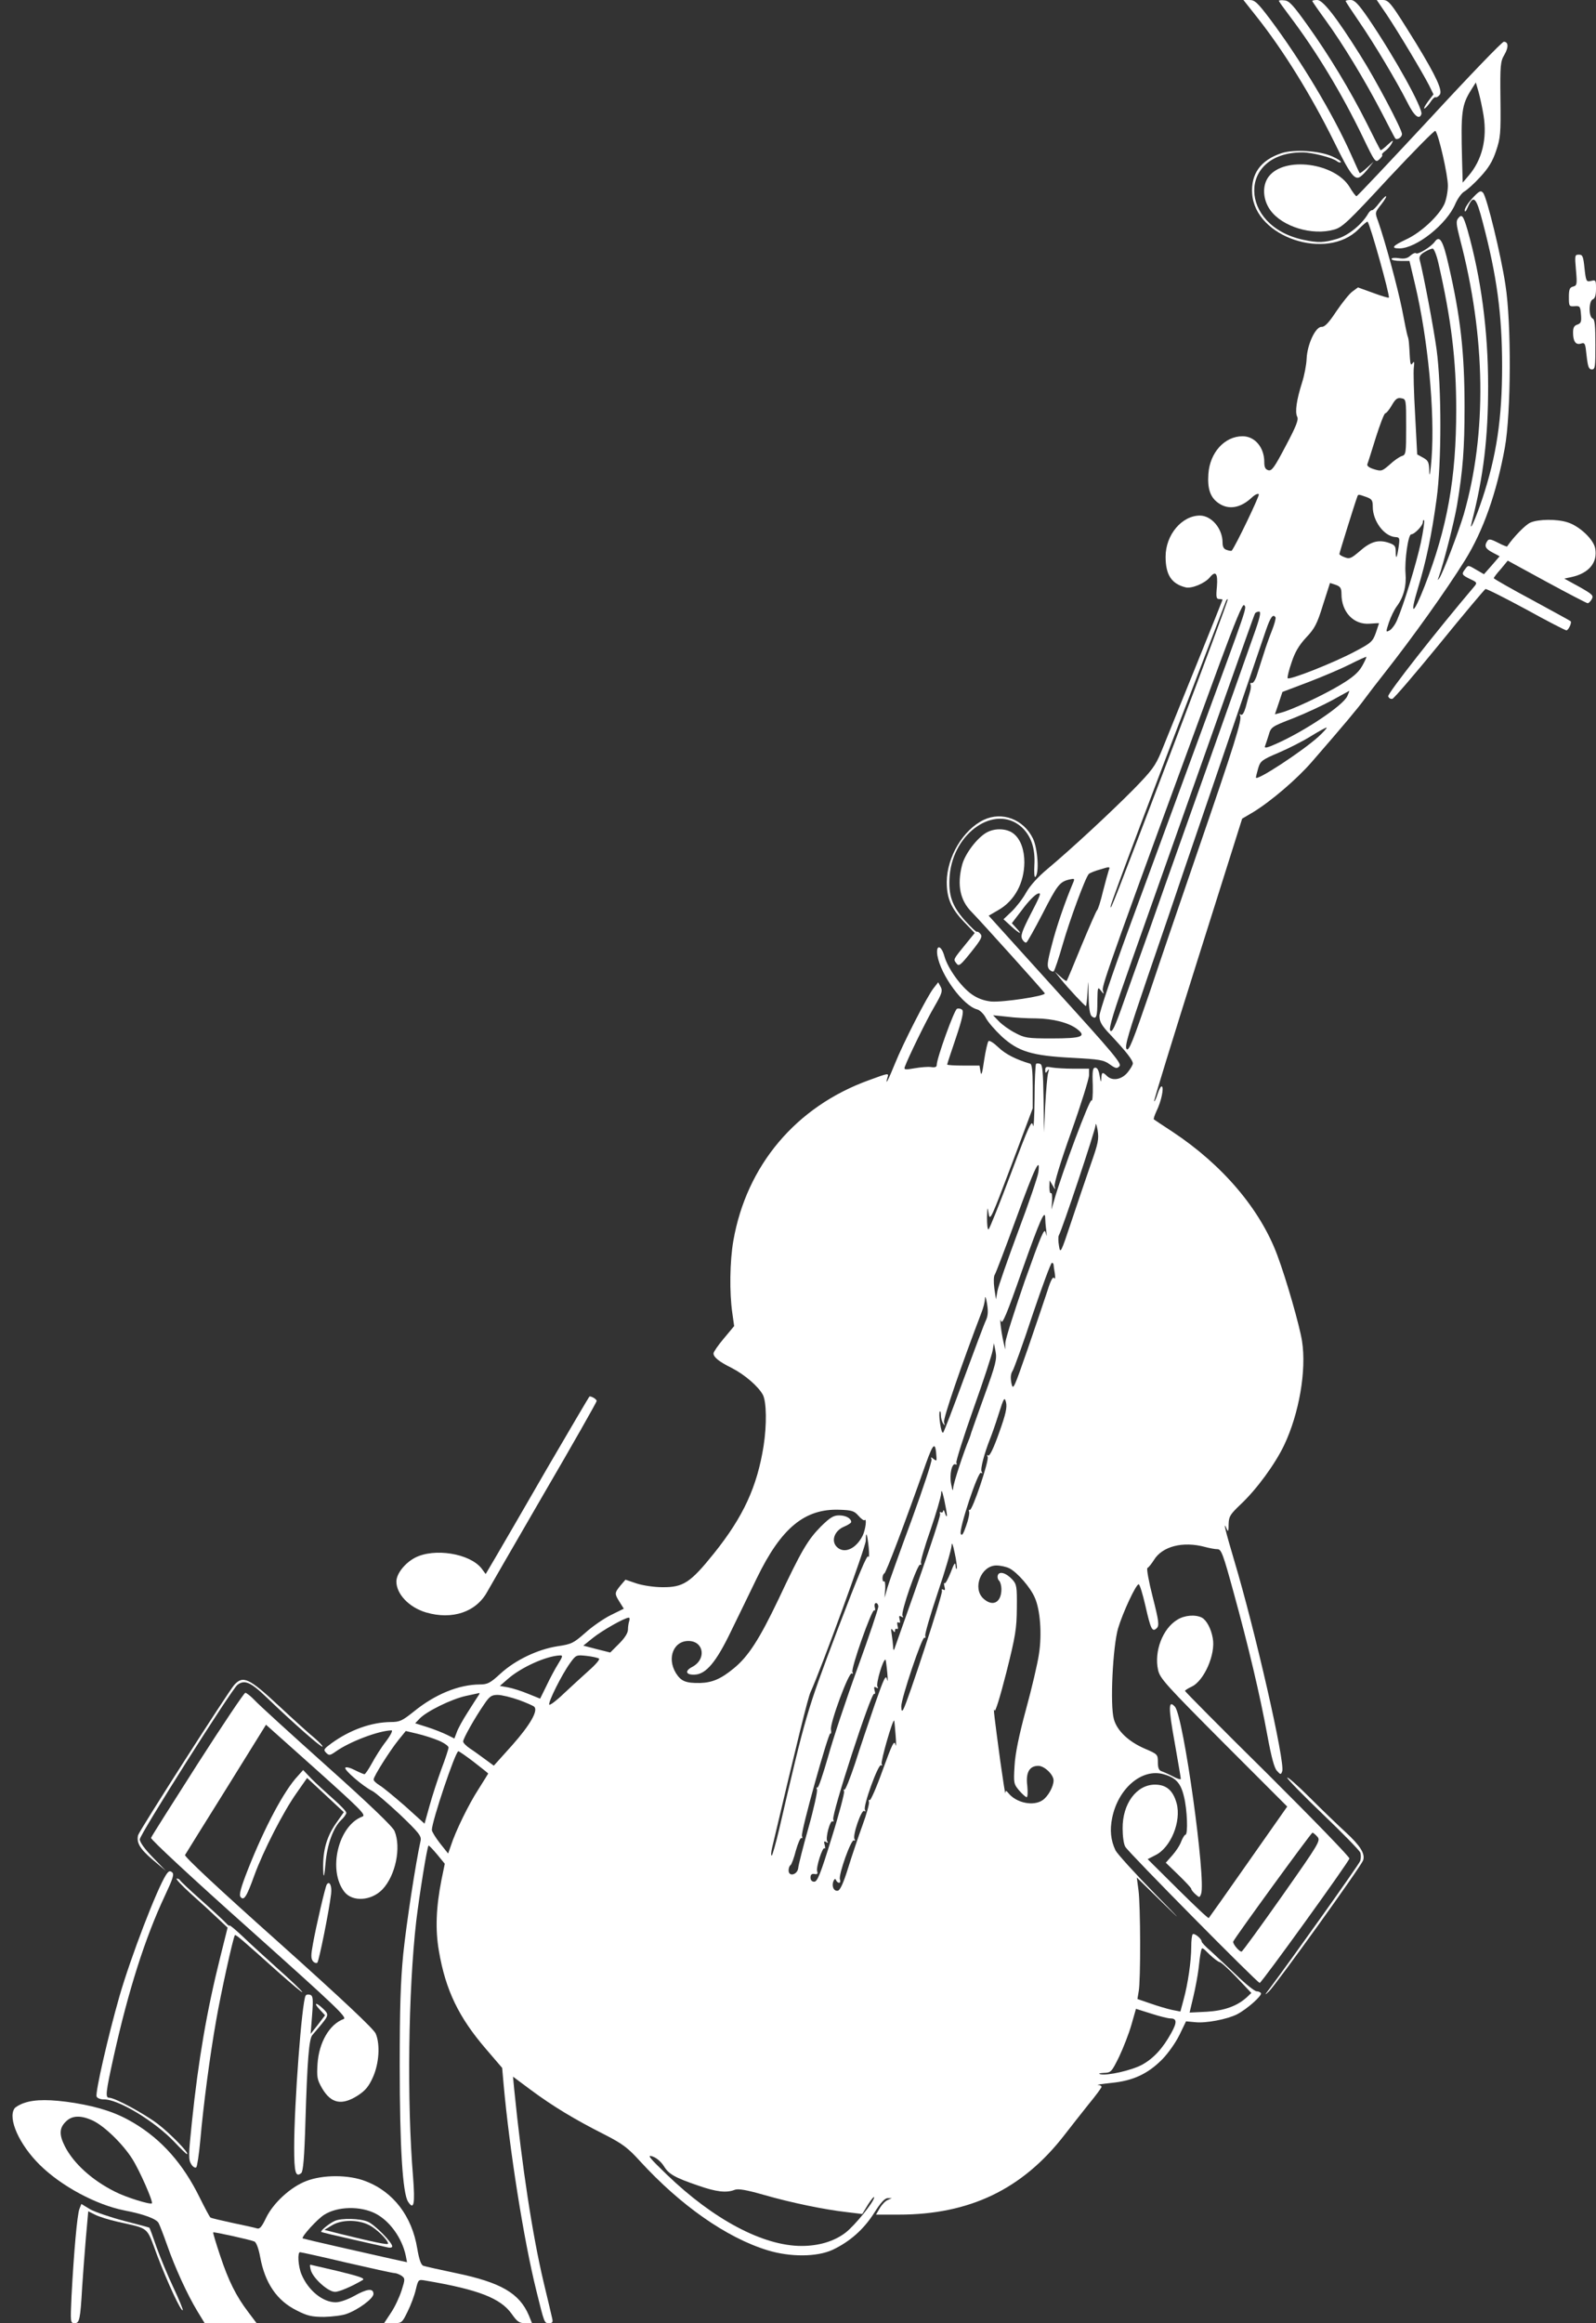 <?xml version="1.0" standalone="no"?>
<!DOCTYPE svg PUBLIC "-//W3C//DTD SVG 20010904//EN"
 "http://www.w3.org/TR/2001/REC-SVG-20010904/DTD/svg10.dtd">
<svg version="1.0" xmlns="http://www.w3.org/2000/svg"
 width="765pt" height="1113pt" viewBox="0 0 765 1113"
 preserveAspectRatio="xMidYMid meet">
<rect x="0" y="0" width="765" height="1113" fill="#333333" stroke="none"/>
<g transform="translate(0,1113) scale(0.1,-0.1)"
fill="#ffffff" stroke="none">
<path d="M6021 11053 c129 -162 264 -380 374 -603 77 -157 99 -186 126 -166
10 7 28 26 40 42 l23 29 -32 -29 c-18 -16 -33 -28 -35 -25 -2 2 -20 42 -41 89
-87 195 -240 450 -388 648 -60 79 -73 92 -99 92 l-29 0 61 -77z"/>
<path d="M6130 11126 c0 -3 23 -35 51 -72 128 -169 250 -371 351 -580 58 -121
61 -124 79 -108 11 10 17 19 14 22 -3 3 4 11 15 19 11 8 25 24 31 36 10 18 6
17 -20 -7 -17 -16 -32 -28 -34 -25 -2 2 -32 60 -66 129 -78 155 -179 323 -285
471 -66 92 -86 115 -108 117 -16 2 -28 1 -28 -2z"/>
<path d="M6290 11125 c0 -2 29 -44 64 -92 81 -111 189 -289 268 -441 33 -64
62 -120 65 -124 7 -12 33 3 33 20 0 22 -127 263 -201 379 -113 180 -178 263
-205 263 -13 0 -24 -2 -24 -5z"/>
<path d="M6450 11125 c0 -3 29 -47 64 -98 73 -106 179 -284 231 -386 33 -67
58 -87 68 -58 9 26 -129 275 -255 460 -47 68 -65 87 -84 87 -13 0 -24 -2 -24
-5z"/>
<path d="M6648 11058 c54 -81 168 -271 202 -337 l21 -43 -26 -34 c-14 -19 -22
-34 -18 -34 4 0 17 13 28 29 10 16 22 28 26 25 4 -2 13 3 20 12 15 19 -16 87
-113 246 -121 195 -130 208 -161 208 l-28 0 49 -72z"/>
<path d="M6852 10560 c-189 -203 -346 -370 -350 -370 -4 0 -19 20 -33 44 -71
116 -311 148 -387 51 -33 -42 -30 -111 7 -162 57 -79 200 -123 306 -93 39 11
67 37 261 247 120 128 220 230 224 226 16 -17 60 -212 60 -262 0 -29 -8 -69
-17 -89 -27 -57 -112 -136 -181 -168 -68 -32 -77 -44 -34 -44 81 0 228 117
268 214 11 25 30 51 42 58 13 7 48 38 77 70 39 42 59 74 76 125 21 62 23 83
21 247 -2 165 0 182 19 214 21 36 19 62 -3 62 -8 0 -168 -166 -356 -370z m259
17 c18 -112 -7 -213 -71 -288 l-29 -34 -3 110 c-6 229 -2 262 44 335 l22 35
13 -45 c7 -25 18 -76 24 -113z"/>
<path d="M6142 10396 c-99 -33 -147 -99 -140 -195 15 -208 357 -322 509 -170
23 23 42 39 44 37 12 -11 109 -358 102 -364 -2 -2 -36 8 -76 23 l-72 26 -27
-20 c-15 -11 -49 -54 -77 -95 -36 -55 -56 -75 -70 -74 -29 2 -69 -84 -72 -152
-1 -29 -11 -81 -22 -115 -26 -82 -35 -141 -23 -164 7 -14 -5 -45 -55 -139 -54
-103 -67 -121 -83 -117 -15 4 -20 14 -20 40 0 69 -45 123 -104 123 -86 0 -157
-78 -164 -181 -5 -70 9 -112 48 -139 48 -34 106 -25 161 27 15 14 29 20 33 15
4 -7 -111 -247 -130 -270 -1 -2 -12 -1 -23 3 -15 4 -21 15 -21 36 0 66 -52
128 -108 129 -87 0 -165 -92 -165 -197 0 -87 28 -130 96 -147 29 -7 92 19 116
48 28 34 39 19 34 -44 -5 -51 -3 -60 11 -60 9 0 16 -2 16 -3 0 -3 -209 -520
-294 -729 -28 -67 -44 -89 -133 -180 -114 -115 -300 -287 -411 -380 -47 -39
-85 -81 -104 -115 -16 -29 -48 -70 -69 -90 l-39 -37 36 -33 c42 -38 58 -44 26
-10 l-22 24 49 64 c26 36 59 70 72 76 22 10 20 1 -29 -93 -44 -86 -51 -107
-42 -124 6 -11 15 -18 20 -15 5 3 39 64 76 135 71 139 83 155 128 166 26 6 28
5 21 -12 -38 -89 -82 -216 -103 -300 -23 -87 -24 -104 -13 -118 8 -9 18 -13
22 -9 4 4 24 62 43 129 34 118 109 321 125 337 4 4 29 15 56 22 44 14 47 13
40 -3 -3 -9 -16 -55 -28 -102 -11 -47 -24 -87 -28 -90 -4 -3 -37 -79 -75 -170
-37 -91 -69 -167 -71 -169 -2 -3 -15 6 -30 20 l-27 24 28 -35 c36 -45 116
-130 121 -130 2 0 6 30 8 68 3 64 3 64 5 -19 1 -58 6 -90 15 -98 22 -17 27 -3
27 73 1 66 2 70 16 51 16 -20 16 -20 10 1 -6 20 51 179 559 1562 75 203 111
290 118 283 14 -14 21 9 -218 -641 -108 -294 -259 -706 -336 -914 -78 -213
-139 -394 -139 -413 0 -28 10 -46 53 -91 75 -80 107 -121 107 -137 0 -7 -12
-27 -26 -44 -29 -34 -72 -41 -98 -16 -21 21 -26 19 -27 -12 -1 -21 -3 -18 -8
12 -4 26 -11 40 -21 40 -12 0 -15 -15 -12 -85 1 -48 -2 -79 -6 -72 -8 11 -141
-344 -179 -478 l-13 -45 3 42 c1 23 -1 39 -5 37 -5 -3 -8 10 -8 28 l1 33 15
-25 c12 -21 14 -21 9 -4 -3 13 27 114 80 262 47 132 85 254 85 271 l0 31 -74
0 c-40 0 -88 3 -105 6 -26 5 -31 3 -31 -12 0 -16 2 -17 11 -4 8 11 9 9 3 -10
-4 -14 -10 -83 -14 -155 l-6 -130 -2 161 c-2 128 -5 163 -16 167 -8 3 -17 3
-20 0 -3 -4 -7 -79 -7 -167 -1 -89 -4 -146 -8 -127 -5 29 -18 2 -106 -233 -55
-146 -103 -266 -107 -266 -5 0 -7 26 -7 58 2 52 2 54 8 17 6 -37 13 -21 109
233 l102 272 0 105 c0 76 -4 107 -12 109 -68 20 -119 46 -152 78 -22 21 -43
35 -48 30 -4 -4 -14 -46 -21 -93 -9 -62 -13 -76 -17 -54 l-5 30 -78 0 c-42 0
-77 2 -77 5 0 3 19 60 42 128 30 89 38 126 30 134 -6 6 -17 8 -25 5 -13 -5
-97 -237 -97 -269 0 -10 -8 -13 -28 -10 -15 2 -51 -1 -79 -6 -45 -8 -51 -7
-46 7 16 44 104 225 142 289 36 62 40 75 30 94 l-12 22 -22 -28 c-31 -39 -147
-266 -185 -361 -31 -77 -50 -114 -36 -67 7 22 6 22 -89 -13 -349 -126 -587
-408 -650 -770 -17 -98 -19 -248 -5 -344 l9 -64 -50 -60 c-27 -32 -49 -64 -49
-71 0 -18 27 -40 88 -70 62 -32 127 -88 149 -129 17 -34 19 -142 3 -245 -31
-194 -96 -337 -237 -513 -114 -142 -148 -164 -248 -163 -39 0 -93 8 -124 18
l-53 18 -24 -28 c-29 -36 -29 -39 -4 -79 l20 -32 -63 -31 c-34 -17 -89 -55
-122 -85 -56 -49 -65 -54 -133 -64 -95 -15 -202 -66 -273 -131 -50 -46 -62
-52 -100 -52 -101 -1 -214 -47 -317 -131 -54 -43 -66 -49 -109 -49 -93 -1
-194 -37 -283 -101 -38 -28 -41 -32 -27 -46 14 -14 18 -14 44 4 68 49 209 102
270 103 7 0 -5 -24 -27 -53 -22 -28 -52 -76 -67 -104 -16 -29 -32 -53 -36 -53
-4 0 -25 9 -47 20 -21 11 -41 16 -45 11 -6 -11 85 -89 129 -111 16 -8 76 -60
134 -114 91 -87 103 -103 98 -125 -23 -103 -68 -396 -83 -541 -13 -133 -17
-262 -17 -535 0 -390 14 -613 40 -653 28 -43 34 -12 24 118 -30 361 -23 890
15 1225 15 125 52 356 59 363 2 2 20 -17 41 -42 l37 -45 -16 -78 c-26 -132
-30 -238 -12 -341 32 -187 95 -317 225 -468 l78 -91 7 -79 c28 -312 96 -744
157 -989 39 -158 38 -155 61 -155 16 0 19 5 15 22 -3 13 -21 91 -41 173 -54
228 -104 555 -141 923 l-6 63 86 -64 c102 -76 211 -142 352 -213 86 -44 112
-63 170 -127 195 -213 416 -368 613 -428 109 -33 235 -32 310 2 83 39 150 98
200 177 31 49 51 71 65 71 l20 0 -20 -9 c-11 -4 -28 -22 -38 -39 l-18 -31 109
0 c339 0 592 121 793 380 32 41 85 109 118 150 34 41 61 78 61 82 0 5 -8 9
-17 9 -10 1 19 5 64 10 102 10 173 42 242 111 29 29 65 80 84 118 l32 66 43
-4 c52 -6 155 14 202 38 48 25 121 90 114 101 -3 5 -12 9 -21 9 -9 0 -53 35
-97 78 -45 42 -100 94 -123 115 -24 20 -43 41 -43 45 0 14 -36 43 -43 35 -4
-3 -7 -31 -7 -60 0 -67 -16 -179 -37 -254 l-15 -56 -41 8 c-23 5 -70 19 -104
31 l-61 21 6 36 c10 50 9 413 -1 486 l-8 60 133 -130 c91 -89 77 -73 -44 50
-97 99 -183 194 -191 210 -23 48 -28 98 -16 156 29 142 143 238 246 209 59
-16 83 -43 98 -107 16 -63 20 -183 7 -183 -4 0 -13 -15 -20 -32 -6 -18 -26
-48 -43 -67 l-31 -35 61 -59 c33 -32 61 -62 61 -66 0 -5 9 -16 20 -26 19 -17
20 -17 27 1 25 66 -84 850 -125 897 -32 36 -32 -3 -2 -168 16 -92 30 -172 30
-177 0 -5 -17 0 -37 11 -21 11 -46 22 -55 25 -13 4 -18 16 -18 43 0 38 -1 39
-64 66 -78 34 -132 86 -147 141 -19 68 -5 346 20 434 23 77 86 212 99 212 5 0
19 -46 32 -102 26 -115 33 -129 55 -108 12 13 10 32 -20 150 -19 74 -30 136
-25 138 5 2 19 19 31 38 40 66 139 91 244 63 22 -6 49 -11 61 -11 18 0 27 -24
77 -207 70 -254 126 -489 162 -686 19 -103 33 -156 46 -169 17 -19 19 -19 25
-2 15 40 -129 673 -231 1013 -43 145 -54 192 -35 148 7 -16 9 -11 9 22 1 38 7
47 57 95 78 73 166 194 209 284 72 151 108 359 86 499 -12 75 -75 295 -118
410 -82 222 -264 435 -503 593 -47 31 -87 57 -89 59 -3 2 3 19 12 39 23 46 37
113 26 119 -4 3 -13 -13 -20 -35 -7 -22 -14 -38 -17 -36 -2 3 92 308 209 679
l213 675 51 30 c86 52 212 160 283 242 159 183 219 255 252 300 19 26 63 83
97 126 136 173 292 391 385 540 87 140 151 320 191 539 30 165 32 596 3 780
-21 141 -89 420 -107 441 -11 13 -18 10 -51 -25 -21 -23 -38 -49 -37 -59 0
-10 6 -5 14 14 28 64 41 51 73 -74 67 -255 92 -439 92 -687 0 -251 -27 -430
-95 -635 -33 -99 -66 -171 -50 -110 56 219 78 403 78 650 0 267 -34 519 -99
749 -20 68 -27 77 -44 56 -12 -14 -10 -29 8 -100 124 -471 130 -931 18 -1320
-26 -87 -100 -281 -117 -305 -9 -12 -9 -11 -3 5 22 60 74 263 88 345 28 168
36 271 36 470 0 265 -20 436 -77 682 -26 115 -42 142 -65 111 -17 -25 -83 -65
-91 -56 -4 3 -16 -2 -27 -12 -14 -13 -29 -16 -55 -12 -19 3 -35 2 -35 -4 0 -5
19 -9 43 -9 l43 0 27 -114 c62 -262 95 -609 79 -831 -5 -66 -10 -96 -11 -67
-1 47 -4 55 -29 69 l-29 16 -10 191 c-6 105 -9 207 -6 226 3 27 2 31 -6 20 -8
-12 -11 -6 -13 25 -4 73 -5 90 -11 105 -3 8 -15 67 -27 130 -22 108 -80 321
-114 419 -16 43 -16 43 15 82 17 22 27 39 22 39 -4 0 -19 -16 -33 -34 -14 -19
-29 -33 -33 -33 -5 1 -14 -7 -20 -18 -30 -51 -94 -103 -147 -119 -64 -19 -91
-20 -162 -5 -312 66 -316 419 -5 419 46 0 143 -25 165 -42 7 -6 15 -8 19 -5 3
4 -15 16 -42 28 -61 27 -183 35 -243 15z m753 -528 c61 -267 85 -462 85 -701
0 -328 -43 -566 -151 -844 -55 -141 -74 -148 -33 -13 40 131 67 260 90 430 24
172 24 536 0 715 -15 109 -62 356 -81 430 -4 14 2 25 22 37 15 9 33 17 40 17
6 1 19 -31 28 -71z m-155 -783 c0 -127 -1 -134 -21 -140 -12 -4 -38 -22 -58
-41 -36 -31 -39 -33 -75 -22 -23 7 -35 16 -32 24 3 7 21 65 41 129 20 63 40
115 45 115 5 0 19 17 31 38 18 31 27 38 46 34 23 -4 23 -6 23 -137z m-191
-336 c27 -10 31 -16 31 -47 0 -68 54 -141 108 -145 21 -1 22 -5 16 -47 -8 -55
-14 -64 -14 -22 0 26 -5 32 -35 42 -49 16 -86 5 -138 -41 -40 -34 -48 -38 -71
-29 -14 5 -26 12 -26 16 0 5 72 237 85 272 5 15 4 15 44 1z m261 -221 c-22
-100 -81 -294 -114 -370 -9 -21 -25 -42 -35 -48 -19 -10 -19 -9 -4 37 9 27 26
62 38 78 33 44 47 99 42 158 -5 62 13 187 27 187 16 0 56 42 56 58 0 9 3 13 6
9 3 -3 -4 -52 -16 -109z m-380 -244 c0 -87 59 -148 135 -142 25 2 45 3 45 2 0
0 -7 -21 -15 -45 -15 -42 -22 -49 -98 -89 -102 -55 -321 -141 -325 -129 -2 5
6 39 19 76 16 49 35 81 69 118 41 43 53 65 81 156 l34 106 28 -9 c22 -8 27
-16 27 -44z m-801 -714 c-288 -757 -311 -816 -305 -780 4 24 212 576 485 1285
32 83 61 159 65 169 3 10 8 17 11 15 2 -3 -113 -313 -256 -689z m377 508 c-82
-233 -348 -984 -428 -1208 -43 -124 -92 -261 -108 -305 -16 -44 -53 -149 -83
-233 -42 -120 -56 -150 -65 -140 -9 11 15 88 104 339 146 412 266 751 444
1253 78 220 143 404 146 408 3 4 12 8 19 8 11 0 4 -31 -29 -122z m108 94 c2
-4 -5 -32 -17 -62 -12 -30 -30 -80 -39 -110 -10 -30 -24 -75 -32 -100 -7 -25
-19 -44 -25 -42 -7 1 -10 -2 -7 -7 3 -5 2 -22 -3 -37 -5 -16 -14 -48 -20 -72
-8 -27 -16 -40 -23 -36 -7 4 -8 3 -4 -4 11 -18 -25 -133 -214 -682 -67 -195
-166 -484 -219 -643 -81 -236 -100 -285 -111 -273 -10 13 9 76 100 343 62 180
141 411 175 513 149 435 369 1081 392 1148 23 67 35 83 47 64z m415 -233 c-18
-31 -44 -54 -104 -90 -81 -49 -237 -122 -287 -134 l-27 -7 18 53 18 54 124 47
c68 26 157 64 199 85 41 21 77 37 79 36 2 -1 -7 -21 -20 -44z m-71 -144 c-20
-45 -206 -169 -342 -229 -40 -18 -56 -22 -53 -12 3 8 11 32 18 54 11 39 14 41
118 81 58 23 142 62 186 86 44 24 81 45 82 45 2 0 -3 -11 -9 -25z m-139 -195
c-79 -71 -299 -215 -299 -195 0 4 5 24 11 45 10 34 18 40 98 74 47 20 118 56
156 80 39 24 72 42 74 40 2 -2 -16 -22 -40 -44z m-1091 -2049 c-22 -64 -64
-187 -93 -274 -50 -151 -53 -155 -59 -116 -4 22 -4 44 -1 50 15 24 175 504
176 527 1 15 5 5 10 -22 7 -44 3 -63 -33 -165z m-251 -38 c-3 -21 -46 -148
-97 -283 -50 -135 -95 -263 -99 -285 l-7 -40 -8 53 c-4 30 -3 59 2 65 5 7 51
128 103 270 89 244 117 303 106 220z m33 -220 c0 -10 2 -36 5 -58 3 -31 3 -33
-3 -10 -6 25 -20 -8 -100 -232 -50 -145 -92 -277 -93 -295 l-1 -33 -8 35 c-11
47 -21 131 -12 101 6 -19 28 33 101 242 86 243 111 299 111 250z m40 -222 c0
-5 3 -24 6 -42 3 -21 2 -29 -3 -22 -6 9 -17 -11 -32 -60 -13 -39 -55 -164 -94
-277 -68 -195 -71 -203 -79 -167 -5 26 -4 45 6 60 7 12 51 133 96 270 46 136
87 247 92 247 4 0 8 -4 8 -9z m-324 -266 c-8 -16 -55 -142 -106 -280 -50 -137
-95 -254 -99 -258 -5 -5 -11 15 -15 44 -4 28 -5 54 -1 57 3 3 5 -6 5 -19 0
-13 5 -31 11 -39 8 -12 9 -11 4 6 -5 18 84 276 180 527 8 20 16 50 16 65 1 16
5 7 10 -23 6 -37 5 -58 -5 -80z m-7 -360 c-34 -94 -62 -174 -64 -180 -1 -5 -5
-17 -8 -25 -28 -66 -77 -216 -78 -238 -1 -19 -4 -13 -10 18 -9 46 4 105 22 94
5 -3 6 1 3 9 -2 7 34 123 82 258 48 134 89 260 92 279 l6 35 8 -40 c7 -36 1
-61 -53 -210z m70 -179 c-25 -71 -45 -113 -52 -109 -6 4 -7 1 -3 -6 9 -15 -74
-262 -86 -255 -4 3 -5 -1 -3 -8 3 -7 -3 -38 -14 -68 -14 -41 -21 -50 -26 -38
-9 23 83 300 97 292 7 -5 8 -2 3 6 -7 11 13 87 40 155 7 17 26 70 41 118 26
82 29 86 36 59 6 -24 -1 -57 -33 -146z m-300 -120 c1 -15 -1 -16 -14 -6 -13
11 -14 10 -10 -2 3 -8 -40 -138 -95 -289 -56 -151 -108 -296 -116 -324 l-14
-50 3 42 c1 23 -1 39 -5 37 -5 -3 -8 4 -8 15 0 10 4 21 9 23 8 3 98 240 199
526 37 103 46 108 51 28z m50 -276 c-1 -8 -5 -4 -9 10 -4 14 -8 19 -9 12 -1
-7 -5 -10 -11 -7 -5 3 -7 0 -4 -8 4 -11 -74 -240 -219 -647 -3 -9 -6 -4 -6 11
-1 15 -4 42 -7 60 -4 26 -3 30 5 19 8 -11 11 -12 11 -2 0 7 4 11 9 8 5 -4 7 4
3 16 -3 13 -1 19 5 15 7 -5 9 1 5 15 -4 16 -2 19 8 13 9 -6 11 -4 6 4 -10 15
73 253 85 245 5 -3 6 1 3 9 -2 7 18 78 46 157 27 79 50 157 51 174 1 23 5 15
15 -29 7 -33 13 -67 13 -75z m-424 -2 c13 -15 26 -24 29 -21 12 13 5 -45 -9
-74 -32 -64 -89 -89 -124 -54 -29 29 -11 78 35 97 19 8 34 18 34 22 0 18 -26
32 -58 32 -27 0 -43 -10 -87 -53 -63 -64 -93 -114 -205 -352 -90 -188 -143
-271 -213 -328 -62 -51 -103 -68 -161 -70 -69 -1 -91 8 -116 47 -46 75 -9 160
67 154 69 -6 77 -90 11 -124 -37 -19 -31 -39 12 -37 54 2 103 60 174 208 35
72 91 186 124 255 117 241 230 333 396 327 60 -2 71 -6 91 -29z m49 -153 c3
-33 2 -52 -2 -42 -5 13 -48 -90 -149 -355 -147 -389 -150 -399 -279 -955 -16
-68 -32 -123 -35 -123 -4 0 -3 17 2 38 123 521 172 719 184 745 52 114 265
697 265 726 0 51 7 34 14 -34z m422 -100 c-2 -5 -5 1 -6 15 -1 18 -7 10 -23
-33 -13 -32 -25 -55 -29 -52 -4 4 -4 -3 -1 -16 4 -15 3 -20 -5 -15 -7 4 -10 2
-7 -6 5 -13 -165 -533 -185 -567 -7 -12 -9 -9 -10 14 0 39 100 336 111 329 5
-3 6 1 4 9 -3 7 24 100 60 207 36 106 65 207 66 224 1 21 6 10 15 -34 8 -35
12 -69 10 -75z m253 1 c38 -20 100 -91 121 -140 26 -58 35 -175 20 -270 -6
-43 -34 -163 -62 -265 -34 -125 -52 -214 -55 -271 -5 -82 -4 -87 22 -118 15
-17 31 -32 36 -32 5 0 6 24 3 55 -8 63 10 95 53 95 29 0 73 -42 73 -70 0 -29
-26 -76 -52 -94 -44 -31 -127 -14 -165 34 -11 13 -13 13 -14 0 -1 -8 -11 59
-24 150 -28 208 -36 270 -28 245 3 -11 26 62 56 180 45 178 50 212 51 312 1
103 -1 113 -22 136 -29 31 -61 41 -69 21 -3 -9 -1 -20 6 -27 6 -6 11 -24 11
-40 0 -65 -42 -87 -87 -45 -53 50 -10 158 63 158 19 0 47 -6 63 -14z m-629
-183 c0 -10 -44 -142 -99 -293 -55 -151 -119 -343 -142 -427 -24 -83 -46 -150
-51 -147 -4 3 -5 -2 -2 -10 3 -8 -15 -91 -41 -183 -26 -92 -48 -179 -49 -193
-4 -32 -46 -43 -46 -11 0 11 4 22 9 25 5 3 17 35 26 71 10 35 22 62 26 59 5
-3 6 2 3 10 -7 18 127 497 136 491 4 -3 5 6 3 18 -6 30 86 279 100 270 6 -4 7
-1 3 6 -9 15 93 303 104 296 5 -3 6 4 3 15 -3 11 0 20 6 20 6 0 11 -8 11 -17z
m-1194 -69 c-3 -9 -6 -27 -6 -41 0 -16 -15 -40 -42 -67 l-43 -43 -64 16 -65
17 46 37 c42 34 152 97 172 97 4 0 5 -7 2 -16z m-341 -206 c-15 -24 -40 -71
-56 -105 l-30 -61 -57 23 c-31 13 -75 27 -97 31 l-39 7 39 34 c63 55 182 109
248 112 16 1 15 -4 -8 -41z m196 26 c6 -3 -15 -28 -48 -57 -32 -29 -86 -78
-121 -111 -34 -33 -65 -56 -69 -53 -8 9 60 145 100 200 28 39 30 39 78 34 27
-3 54 -9 60 -13z m1382 -69 c3 -33 3 -47 -1 -31 -6 25 -14 9 -59 -120 -28 -82
-71 -208 -94 -281 -24 -72 -47 -130 -51 -127 -4 3 -5 -1 -2 -9 2 -8 -24 -108
-60 -223 -53 -172 -68 -209 -83 -209 -11 0 -18 7 -18 20 0 14 6 19 19 17 13
-3 17 1 13 12 -7 18 26 120 35 111 4 -4 4 3 1 16 -5 17 -3 20 7 14 9 -6 11 -4
5 4 -9 16 14 103 26 95 5 -3 6 1 3 9 -9 24 182 611 196 602 5 -3 6 5 2 17 -4
16 -2 19 8 13 9 -5 11 -4 6 4 -9 14 29 140 39 129 1 -2 5 -30 8 -63z m-1959
-107 c-5 -7 -28 -43 -52 -81 -24 -37 -48 -81 -53 -97 l-11 -29 -36 18 c-21 10
-63 27 -95 37 l-57 18 21 22 c33 35 153 94 222 109 34 7 63 14 65 14 2 1 0 -5
-4 -11z m192 -22 c36 -13 70 -28 75 -33 19 -19 -20 -87 -105 -183 l-89 -99
-41 30 c-23 17 -56 41 -73 52 -18 12 -33 27 -33 34 0 14 57 115 100 177 26 39
36 46 65 46 19 0 64 -11 101 -24z m1807 -171 c3 -38 3 -58 -1 -43 -6 23 -15 4
-61 -122 -29 -82 -58 -147 -62 -144 -5 3 -6 -1 -4 -8 3 -8 -11 -59 -31 -113
-20 -55 -51 -147 -69 -205 -22 -71 -38 -106 -49 -108 -19 -4 -31 21 -21 46 5
11 9 13 12 5 3 -7 9 -13 15 -13 6 0 7 7 4 16 -8 21 54 195 67 187 6 -3 7 -1 3
6 -11 16 33 143 46 135 7 -4 8 -2 4 5 -11 16 64 222 77 214 6 -3 7 -1 3 6 -6
10 53 216 60 208 1 -1 4 -33 7 -72z m-2190 -24 c26 -11 47 -26 47 -33 0 -7
-15 -53 -34 -103 -18 -49 -44 -129 -57 -176 l-24 -86 -93 84 c-52 45 -107 91
-123 100 -16 10 -29 22 -28 28 0 15 78 138 119 189 l35 43 55 -13 c30 -7 77
-22 103 -33z m169 -103 c37 -29 68 -53 68 -55 0 -1 -21 -34 -46 -74 -47 -72
-111 -203 -133 -272 l-13 -37 -39 49 c-21 27 -39 56 -39 64 0 41 113 377 127
377 4 0 37 -23 75 -52z m3574 -958 c6 0 43 -33 82 -74 l70 -74 -21 -20 c-47
-43 -109 -65 -193 -70 l-82 -4 18 76 c10 42 21 102 25 134 3 31 8 68 11 81 5
24 5 24 42 -13 21 -20 43 -36 48 -36z m-236 -270 c31 0 33 -18 4 -70 -40 -73
-85 -122 -140 -152 -50 -27 -168 -54 -201 -45 -10 3 -2 5 18 6 34 1 37 4 73
77 20 42 47 111 59 153 l22 77 73 -23 c40 -13 81 -23 92 -23z m-2429 -706 c24
-40 52 -56 166 -95 86 -30 135 -36 175 -20 17 6 54 0 138 -24 132 -38 292 -71
399 -83 l74 -9 28 46 c16 25 29 40 29 34 0 -21 -94 -137 -138 -170 -54 -41
-127 -63 -210 -63 -184 0 -422 126 -646 342 -84 81 -96 96 -69 87 19 -6 41
-25 54 -45z"/>
<path d="M7554 9836 c6 -68 5 -74 -14 -79 -16 -4 -20 -13 -20 -50 0 -44 1 -46
28 -44 25 2 27 -1 30 -40 3 -34 0 -42 -17 -48 -16 -5 -21 -15 -21 -38 0 -43
13 -61 38 -53 19 6 21 1 27 -59 6 -53 11 -65 25 -65 16 0 17 12 17 119 0 92
-3 121 -13 125 -20 8 -19 85 1 92 10 4 15 20 15 50 0 42 -1 44 -24 38 -22 -5
-24 -3 -31 60 -6 58 -9 66 -27 66 -20 0 -20 -4 -14 -74z"/>
<path d="M7335 8626 c-23 -10 -80 -68 -111 -114 -1 -2 -21 6 -44 18 -35 18
-44 19 -51 8 -16 -24 -9 -37 25 -55 l34 -18 -37 -43 -38 -43 -38 22 c-37 22
-38 22 -51 4 -20 -26 -18 -29 22 -49 33 -15 35 -18 22 -34 -180 -212 -419
-516 -414 -528 3 -9 12 -14 20 -12 8 2 109 120 226 263 116 143 216 261 220
263 5 2 92 -42 194 -97 101 -56 189 -101 194 -101 10 0 28 39 20 44 -1 2 -85
47 -185 102 -101 54 -183 101 -183 104 0 3 15 23 34 44 l33 40 187 -102 c103
-56 192 -102 196 -102 5 0 14 9 20 20 9 17 3 23 -61 59 l-71 39 33 7 c85 18
128 70 115 138 -8 44 -77 108 -134 125 -51 16 -139 15 -177 -2z"/>
<path d="M4715 7202 c-98 -47 -176 -177 -177 -297 0 -78 20 -126 83 -192 l51
-53 -39 -48 c-66 -81 -64 -77 -49 -97 12 -16 18 -12 71 54 48 60 55 74 45 86
-7 9 -15 13 -17 11 -3 -3 -29 22 -58 54 -63 71 -80 122 -73 215 17 207 218
343 343 234 47 -42 68 -103 63 -184 -2 -39 0 -61 5 -56 19 19 11 137 -12 184
-45 92 -148 131 -236 89z"/>
<path d="M4730 7142 c-46 -25 -106 -104 -119 -158 -24 -95 -9 -168 47 -224 46
-47 347 -381 350 -389 4 -13 -203 -44 -258 -39 -35 4 -65 15 -93 35 -51 36
-114 124 -130 181 -15 55 -42 59 -34 5 16 -95 124 -242 191 -259 12 -3 31 -21
41 -40 10 -20 45 -60 77 -90 79 -72 144 -92 339 -102 129 -7 149 -10 178 -31
28 -20 35 -22 47 -9 12 12 -30 62 -307 367 l-320 354 48 28 c76 44 122 128
123 227 0 59 -17 108 -48 135 -31 28 -90 32 -132 9z m236 -891 c81 -1 159 -21
198 -52 45 -35 20 -44 -122 -44 -118 0 -130 2 -177 27 -27 14 -62 39 -77 55
l-28 29 68 -7 c37 -5 99 -8 138 -8z"/>
<path d="M2624 4098 c-109 -189 -220 -380 -247 -426 l-49 -83 -20 27 c-57 72
-227 99 -319 51 -49 -26 -89 -77 -89 -114 0 -60 61 -124 142 -148 126 -37 241
2 294 100 6 11 126 219 267 462 142 243 257 446 257 451 0 8 -22 22 -34 22 -2
0 -92 -154 -202 -342z"/>
<path d="M5643 3370 c-70 -42 -112 -152 -92 -241 9 -40 36 -70 314 -349 l305
-305 -186 -265 c-102 -146 -188 -267 -190 -269 -3 -3 -69 60 -149 139 l-144
143 37 19 c74 36 125 162 102 248 -17 62 -49 90 -104 90 -88 0 -156 -91 -155
-210 0 -36 5 -75 13 -88 14 -26 633 -652 644 -652 9 0 426 578 430 596 2 7
-175 189 -392 405 -218 215 -396 395 -396 398 0 3 14 12 31 20 60 27 117 156
102 233 -8 46 -30 86 -52 98 -31 16 -83 12 -118 -10z m671 -1039 c17 -19 11
-29 -169 -285 -103 -146 -190 -266 -194 -266 -12 0 -43 38 -40 48 7 18 374
522 380 522 3 0 14 -9 23 -19z"/>
<path d="M1123 3058 c-28 -31 -455 -698 -461 -720 -9 -36 9 -66 70 -118 l63
-53 -62 64 c-39 40 -63 73 -63 87 0 23 439 717 468 740 34 26 63 14 141 -61
129 -124 261 -240 267 -235 2 3 -15 21 -38 41 -24 19 -101 89 -173 156 -142
132 -170 145 -212 99z"/>
<path d="M947 2679 c-120 -188 -221 -347 -223 -354 -3 -7 203 -198 470 -436
417 -373 472 -425 453 -432 -68 -25 -118 -112 -125 -214 -4 -65 -2 -76 22
-118 43 -73 94 -83 170 -35 37 24 53 43 73 87 30 66 36 158 14 210 -9 22 -161
165 -467 439 -286 255 -452 410 -447 417 4 7 93 150 198 318 l190 306 242
-216 c213 -191 239 -217 220 -224 -116 -43 -167 -258 -86 -361 39 -49 129 -43
182 12 63 66 91 201 58 280 -9 21 -118 126 -325 311 -171 153 -327 295 -345
315 -19 20 -40 36 -45 36 -6 0 -109 -154 -229 -341z"/>
<path d="M1428 2622 c-66 -70 -159 -245 -239 -447 -35 -89 -44 -123 -36 -133
16 -20 29 0 66 103 44 120 139 305 202 394 l51 73 41 -38 c23 -22 63 -58 88
-82 l47 -44 -38 -54 c-48 -69 -66 -141 -60 -239 2 -24 6 -6 10 45 8 94 37 174
76 211 13 12 24 28 24 34 0 7 -28 36 -62 66 -34 30 -81 73 -104 96 l-41 43
-25 -28z"/>
<path d="M6170 2613 c0 -6 77 -85 171 -175 94 -90 174 -172 179 -183 4 -11 4
-30 -1 -42 -7 -18 -327 -468 -432 -608 -27 -35 -27 -37 -4 -15 34 33 443 601
451 628 10 31 -14 70 -85 135 -35 32 -112 106 -171 165 -59 59 -108 102 -108
95z"/>
<path d="M796 2148 c-44 -68 -170 -396 -224 -584 -54 -189 -116 -460 -109
-478 3 -8 18 -14 34 -14 69 2 246 -105 341 -206 29 -31 55 -56 58 -56 16 0
-78 97 -139 144 -68 51 -206 126 -234 126 -19 0 -16 26 22 198 71 319 151 569
245 769 39 83 46 104 35 113 -11 9 -17 6 -29 -12z"/>
<path d="M915 2057 c44 -39 102 -92 128 -117 l48 -45 -35 -140 c-65 -260 -105
-493 -136 -790 -17 -162 -17 -182 -3 -204 8 -13 19 -19 24 -14 4 4 13 62 19
128 15 171 46 406 76 575 23 133 82 400 90 409 4 4 36 -23 204 -174 68 -60
121 -105 119 -99 -2 6 -53 55 -114 109 -60 54 -138 125 -172 158 -35 33 -63
56 -63 52 0 -4 -8 2 -17 12 -10 11 -63 60 -118 109 -55 49 -101 92 -103 97 -2
4 -9 7 -15 7 -7 0 24 -33 68 -73z"/>
<path d="M1566 2101 c-7 -11 -50 -195 -66 -284 -10 -54 -10 -70 0 -83 7 -8 17
-11 21 -7 8 8 56 246 66 329 5 39 -8 66 -21 45z"/>
<path d="M1465 1569 c-18 -28 -55 -519 -55 -728 0 -119 7 -144 34 -122 9 8 15
73 20 248 9 292 17 394 33 413 7 8 26 31 43 51 36 44 37 49 7 77 -34 32 -45
27 -15 -5 l26 -28 -34 -45 -35 -44 7 90 c6 78 4 92 -9 97 -9 3 -19 2 -22 -4z"/>
<path d="M116 1055 c-21 -7 -43 -20 -47 -27 -32 -49 24 -173 121 -269 103
-102 270 -192 407 -219 93 -18 152 -40 163 -60 6 -11 24 -58 41 -106 38 -109
97 -237 144 -315 l36 -59 125 0 124 0 -40 53 c-58 76 -95 150 -135 271 -20 60
-35 109 -33 111 5 3 181 -36 198 -44 9 -5 20 -35 27 -74 23 -125 80 -209 175
-256 51 -26 72 -31 132 -31 39 1 87 7 106 14 57 20 130 74 130 96 0 29 -31 25
-93 -10 -31 -17 -68 -30 -88 -30 -62 0 -132 57 -164 134 -16 38 -20 106 -7
106 5 0 105 -22 223 -50 118 -27 221 -50 230 -50 8 0 23 -6 34 -13 17 -13 17
-16 0 -70 -10 -31 -32 -79 -51 -107 l-33 -50 43 0 c42 0 43 1 70 56 15 30 33
78 39 105 12 49 12 49 47 43 253 -43 359 -84 413 -160 26 -37 36 -44 64 -44
l33 0 -15 37 c-45 106 -133 158 -350 203 -77 16 -148 32 -156 35 -11 4 -20 30
-29 82 -25 155 -114 272 -247 323 -81 32 -205 32 -285 1 -76 -29 -159 -106
-193 -177 -20 -42 -30 -54 -43 -50 -9 3 -62 15 -116 26 -55 12 -103 23 -107
26 -4 2 -27 46 -52 96 -79 161 -181 277 -317 358 -81 48 -162 75 -282 95 -114
18 -191 18 -242 0z m330 -85 c56 -27 143 -112 188 -183 35 -55 101 -205 94
-213 -8 -7 -125 29 -177 56 -110 55 -198 135 -240 217 -28 55 -27 88 4 118 30
31 73 32 131 5z m1354 -445 c68 -35 127 -117 145 -202 l6 -31 -78 17 c-43 10
-154 35 -248 56 -93 21 -172 40 -174 41 -8 7 71 94 104 114 64 40 173 42 245
5z"/>
<path d="M1605 490 c-27 -12 -71 -48 -65 -53 3 -2 70 -18 150 -36 80 -18 155
-35 168 -38 12 -3 22 -1 22 5 0 19 -85 105 -117 118 -36 16 -127 18 -158 4z
m164 -20 c36 -18 91 -72 91 -89 0 -7 -59 5 -235 48 l-70 18 35 21 c46 29 126
29 179 2z"/>
<path d="M381 548 c-11 -25 -27 -210 -38 -415 -6 -130 -6 -133 15 -133 23 0
27 17 36 175 3 50 11 151 17 226 l12 135 34 -17 c18 -9 66 -24 106 -33 157
-36 137 -19 191 -163 50 -131 114 -269 122 -261 2 3 -18 52 -45 109 -27 57
-63 144 -81 194 -17 49 -32 91 -34 92 -1 2 -56 16 -121 33 -65 17 -138 42
-162 55 l-43 26 -9 -23z"/>
<path d="M1491 250 c15 -40 83 -100 115 -100 20 0 81 26 133 57 12 8 -19 18
-126 44 -65 15 -121 28 -125 29 -4 0 -2 -13 3 -30z"/>
</g>
</svg>
